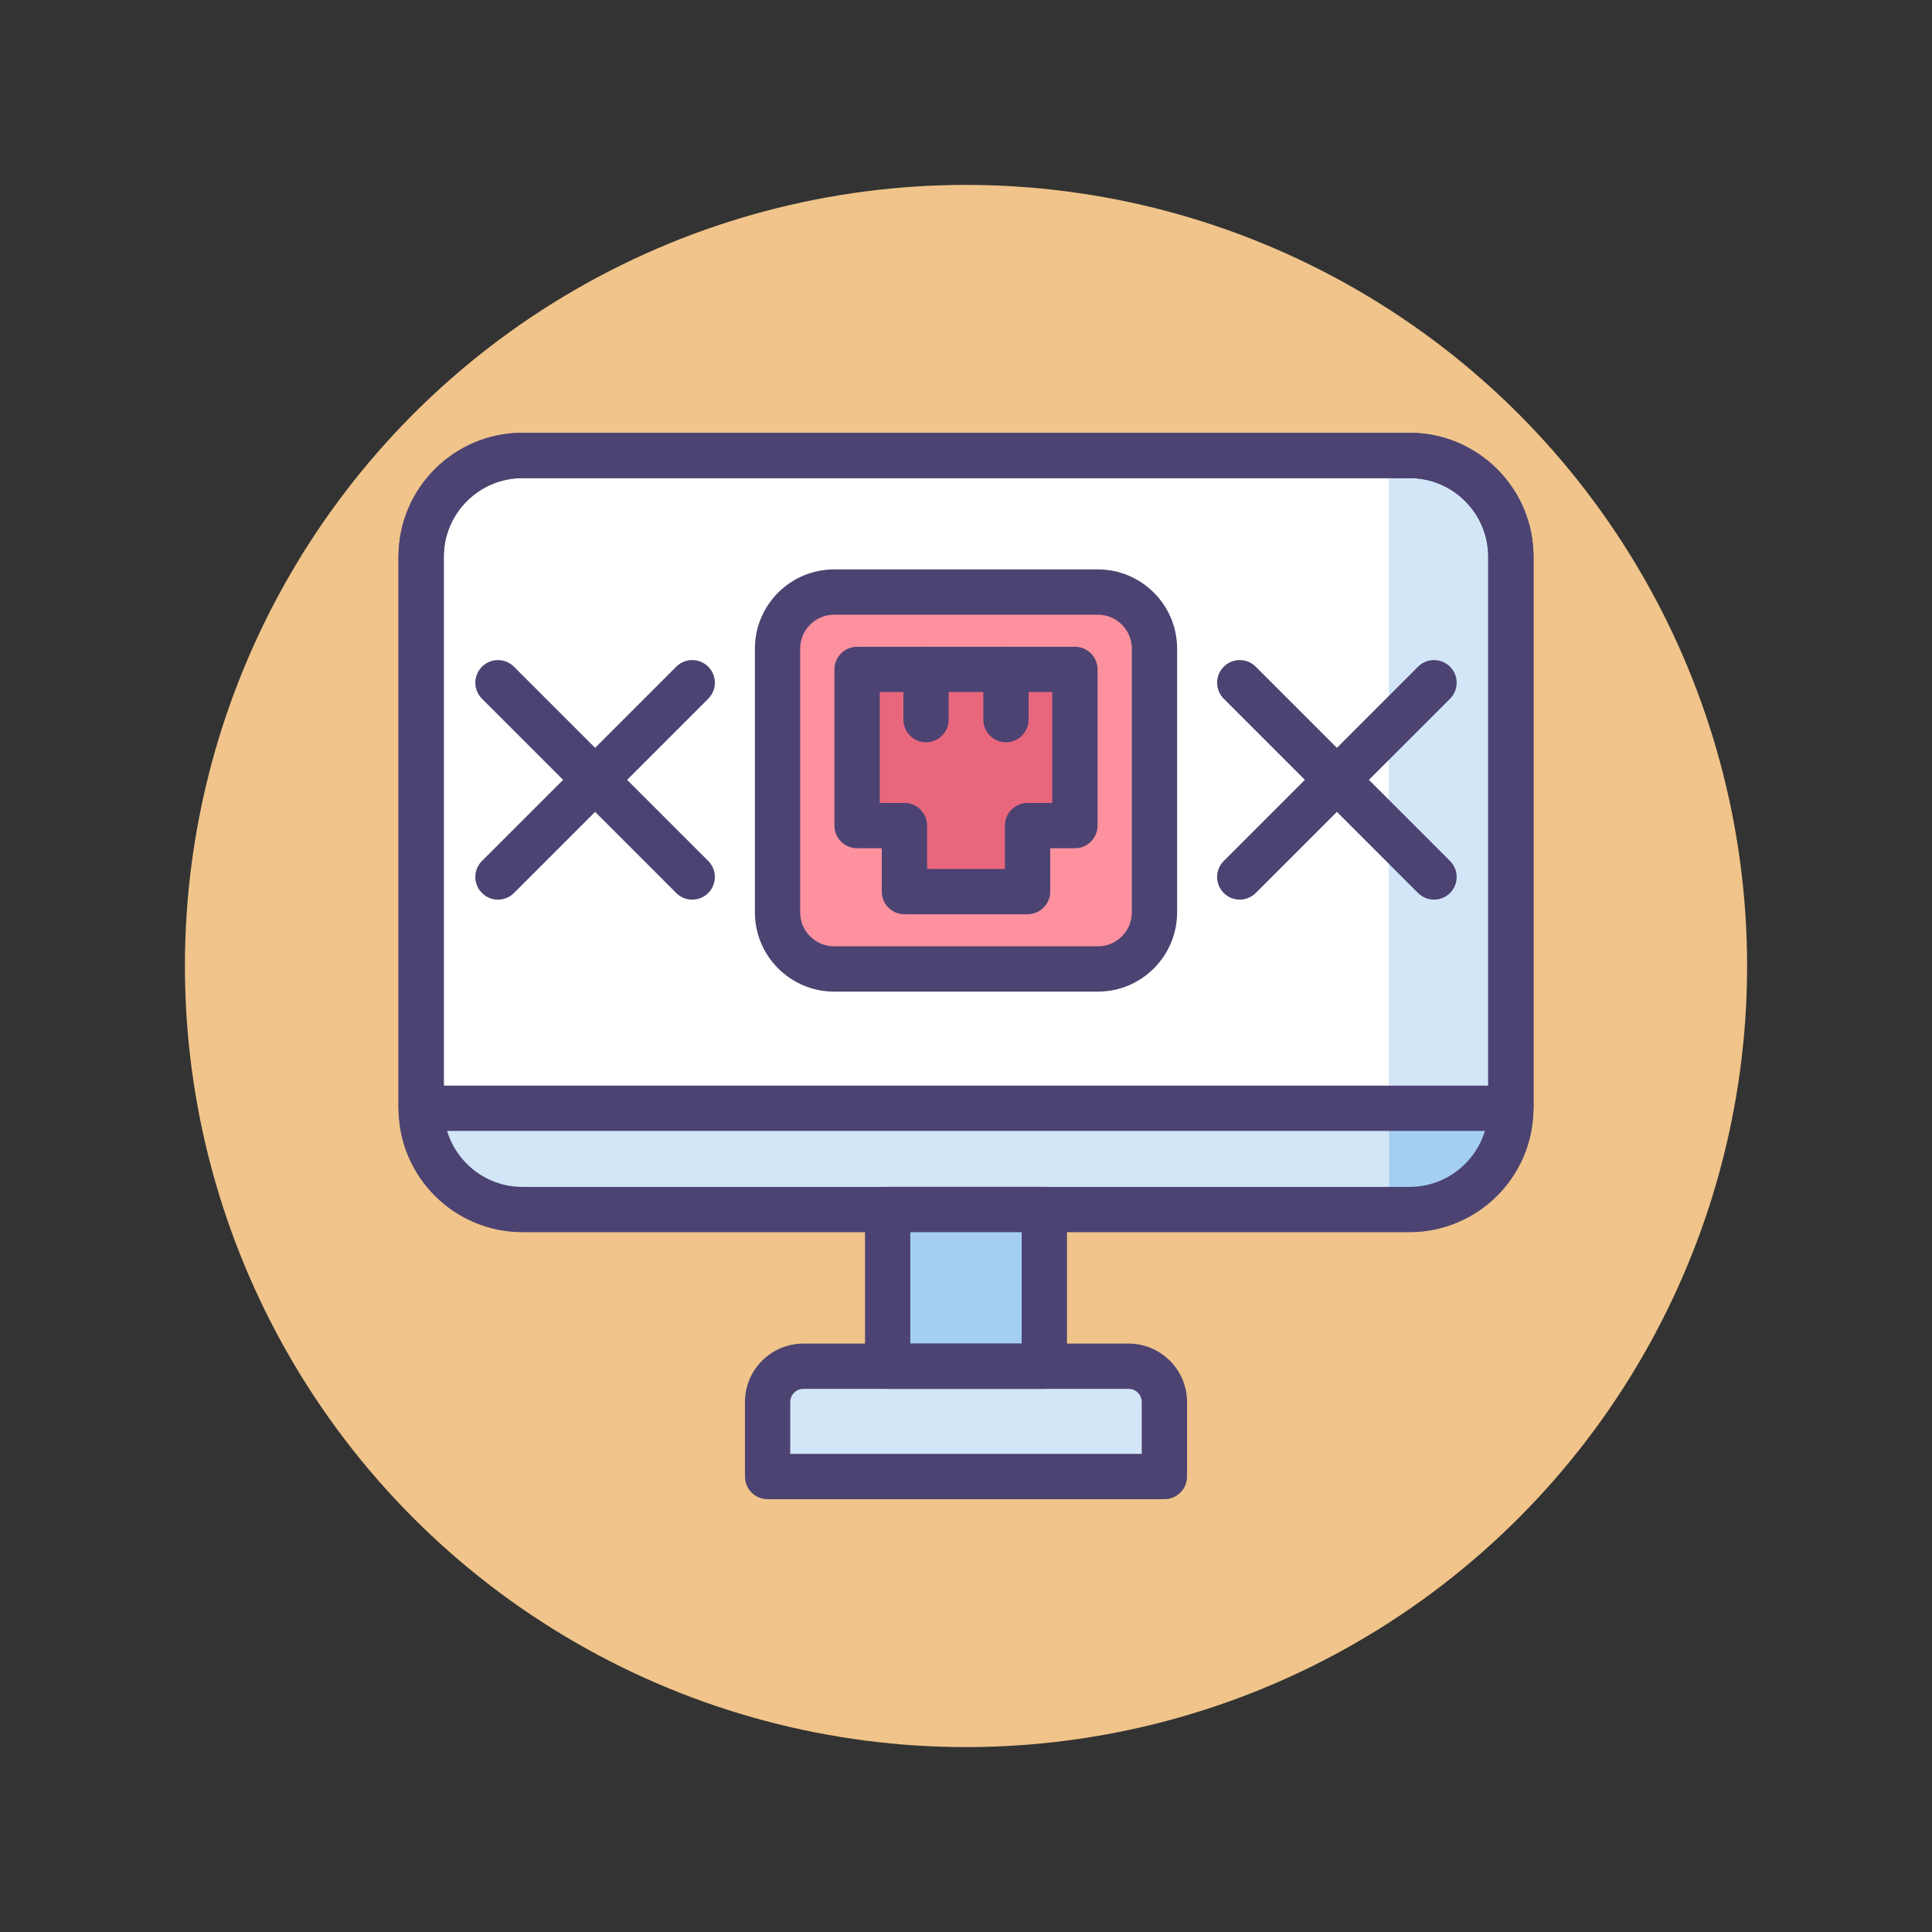 <?xml version="1.0" encoding="utf-8"?>
<!-- Generator: Adobe Illustrator 22.1.0, SVG Export Plug-In . SVG Version: 6.00 Build 0)  -->
<svg version="1.1" id="Icon_Set" xmlns="http://www.w3.org/2000/svg" xmlns:xlink="http://www.w3.org/1999/xlink" x="0px" y="0px"
	 viewBox="0 0 512 512" style="enable-background:new 0 0 512 512;" xml:space="preserve">
<rect x="0" y="0" width="512" height="512" fill="#333333" stroke="none"/>
<style type="text/css">
	.st0{fill:#F0C48A;}
	.st1{fill:#D3E6F8;}
	.st2{fill:#4C4372;}
	.st3{fill:#FD919E;}
	.st4{fill:#E8677D;}
	.st5{fill:#FFFFFF;}
	.st6{fill:#A4CFF2;}
	.st7{fill:#7BABF1;}
</style>
<g id="LAN_Unplugged">
	<g>
		<g>
			<circle class="st0" cx="256" cy="256" r="207"/>
		</g>
	</g>
	<g>
		<g>
			<path class="st1" d="M373.554,320.54H138.446c-14.825,0-26.843-12.018-26.843-26.843V147.543
				c0-14.825,12.018-26.843,26.843-26.843h235.107c14.825,0,26.843,12.018,26.843,26.843v146.154
				C400.396,308.522,388.378,320.54,373.554,320.54z"/>
		</g>
		<g>
			<path class="st5" d="M373.554,120.701H138.446c-14.825,0-26.843,12.018-26.843,26.843v146.154h288.792V147.543
				C400.396,132.718,388.378,120.701,373.554,120.701z"/>
		</g>
		<g>
			<path class="st6" d="M373.554,120.701h-5.42v199.84h5.42c14.825,0,26.843-12.018,26.843-26.843V147.543
				C400.396,132.718,388.378,120.701,373.554,120.701z"/>
		</g>
		<g>
			<path class="st1" d="M373.554,120.701h-5.42v172.997h32.263V147.543C400.396,132.718,388.378,120.701,373.554,120.701z"/>
		</g>
		<g>
			<path class="st2" d="M373.554,326.54H138.446c-18.109,0-32.843-14.733-32.843-32.843V147.543
				c0-18.11,14.733-32.843,32.843-32.843h235.107c18.109,0,32.843,14.733,32.843,32.843v146.154
				C406.396,311.807,391.663,326.54,373.554,326.54z M138.446,126.7c-11.493,0-20.843,9.35-20.843,20.843v146.154
				c0,11.493,9.35,20.843,20.843,20.843h235.107c11.493,0,20.843-9.35,20.843-20.843V147.543c0-11.493-9.35-20.843-20.843-20.843
				H138.446z"/>
		</g>
		<g>
			<path class="st2" d="M400.396,299.698H111.604c-3.313,0-6-2.686-6-6V147.543c0-18.11,14.733-32.843,32.843-32.843h235.107
				c18.109,0,32.843,14.733,32.843,32.843v146.154C406.396,297.011,403.71,299.698,400.396,299.698z M117.604,287.698h276.793
				V147.543c0-11.493-9.35-20.843-20.843-20.843H138.446c-11.493,0-20.843,9.35-20.843,20.843V287.698z"/>
		</g>
		<g>
			<path class="st1" d="M308.577,391.299H203.423v-19.75c0-5.238,4.246-9.484,9.484-9.484h86.186c5.238,0,9.484,4.246,9.484,9.484
				V391.299z"/>
		</g>
		<g>
			<rect x="235.238" y="320.54" class="st6" width="41.525" height="41.525"/>
		</g>
		<g>
			<path class="st2" d="M276.763,368.065h-41.525c-3.313,0-6-2.686-6-6V320.54c0-3.314,2.687-6,6-6h41.525c3.313,0,6,2.686,6,6
				v41.525C282.763,365.379,280.076,368.065,276.763,368.065z M241.238,356.065h29.525V326.54h-29.525V356.065z"/>
		</g>
		<g>
			<path class="st2" d="M308.577,397.3H203.423c-3.313,0-6-2.686-6-6v-19.75c0-8.538,6.946-15.484,15.484-15.484h86.186
				c8.538,0,15.484,6.946,15.484,15.484v19.75C314.577,394.613,311.891,397.3,308.577,397.3z M209.423,385.3h93.154v-13.75
				c0-1.921-1.563-3.484-3.484-3.484h-86.186c-1.921,0-3.484,1.563-3.484,3.484V385.3z"/>
		</g>
		<g>
			<path class="st3" d="M290.941,256.791h-69.881c-8.288,0-15.007-6.719-15.007-15.007v-69.881c0-8.288,6.719-15.007,15.007-15.007
				h69.881c8.288,0,15.007,6.719,15.007,15.007v69.881C305.948,250.072,299.229,256.791,290.941,256.791z"/>
		</g>
		<g>
			<path class="st2" d="M290.94,262.791H221.06c-11.583,0-21.007-9.424-21.007-21.007v-69.881c0-11.583,9.424-21.007,21.007-21.007
				h69.881c11.583,0,21.007,9.424,21.007,21.007v69.881C311.947,253.367,302.523,262.791,290.94,262.791z M221.06,162.896
				c-4.967,0-9.007,4.041-9.007,9.007v69.881c0,4.967,4.041,9.007,9.007,9.007h69.881c4.967,0,9.007-4.041,9.007-9.007v-69.881
				c0-4.967-4.04-9.007-9.007-9.007H221.06z"/>
		</g>
		<g>
			<polygon class="st4" points="239.684,218.792 239.684,236.286 272.316,236.286 272.316,218.792 284.863,218.792 284.863,177.401 
				227.137,177.401 227.137,218.792 			"/>
		</g>
		<g>
			<path class="st2" d="M272.315,242.286h-32.631c-3.313,0-6-2.686-6-6v-11.494h-6.547c-3.313,0-6-2.686-6-6v-41.392
				c0-3.314,2.687-6,6-6h57.726c3.313,0,6,2.686,6,6v41.392c0,3.314-2.687,6-6,6h-6.548v11.494
				C278.315,239.6,275.629,242.286,272.315,242.286z M245.684,230.286h20.631v-11.494c0-3.314,2.687-6,6-6h6.548v-29.392h-45.726
				v29.392h6.547c3.313,0,6,2.686,6,6V230.286z"/>
		</g>
		<g>
			<g>
				<path class="st2" d="M328.55,238.41c-1.536,0-3.071-0.586-4.242-1.757c-2.344-2.343-2.344-6.142,0-8.485l51.482-51.482
					c2.342-2.344,6.143-2.343,8.484,0c2.344,2.343,2.344,6.142,0,8.485l-51.482,51.482
					C331.621,237.824,330.085,238.41,328.55,238.41z"/>
			</g>
			<g>
				<path class="st2" d="M380.032,238.41c-1.535,0-3.071-0.586-4.242-1.757l-51.482-51.482c-2.344-2.343-2.344-6.142,0-8.485
					c2.342-2.343,6.143-2.343,8.484,0l51.482,51.482c2.344,2.343,2.344,6.142,0,8.485
					C383.104,237.825,381.567,238.41,380.032,238.41z"/>
			</g>
			<g>
				<path class="st2" d="M131.968,238.41c-1.536,0-3.071-0.586-4.243-1.757c-2.343-2.343-2.343-6.142,0-8.485l51.482-51.482
					c2.343-2.343,6.142-2.343,8.485,0c2.343,2.343,2.343,6.142,0,8.485l-51.482,51.482
					C135.039,237.824,133.503,238.41,131.968,238.41z"/>
			</g>
			<g>
				<path class="st2" d="M183.45,238.41c-1.536,0-3.071-0.586-4.243-1.757l-51.482-51.482c-2.343-2.343-2.343-6.142,0-8.485
					c2.343-2.343,6.143-2.343,8.485,0l51.482,51.482c2.343,2.343,2.343,6.142,0,8.485C186.521,237.825,184.986,238.41,183.45,238.41
					z"/>
			</g>
		</g>
		<g>
			<g>
				<path class="st2" d="M245.406,196.702c-3.313,0-6-2.686-6-6v-13.302c0-3.314,2.687-6,6-6s6,2.686,6,6v13.302
					C251.406,194.016,248.719,196.702,245.406,196.702z"/>
			</g>
			<g>
				<path class="st2" d="M266.594,196.702c-3.313,0-6-2.686-6-6v-13.302c0-3.314,2.687-6,6-6s6,2.686,6,6v13.302
					C272.594,194.016,269.907,196.702,266.594,196.702z"/>
			</g>
		</g>
	</g>
</g>
</svg>
